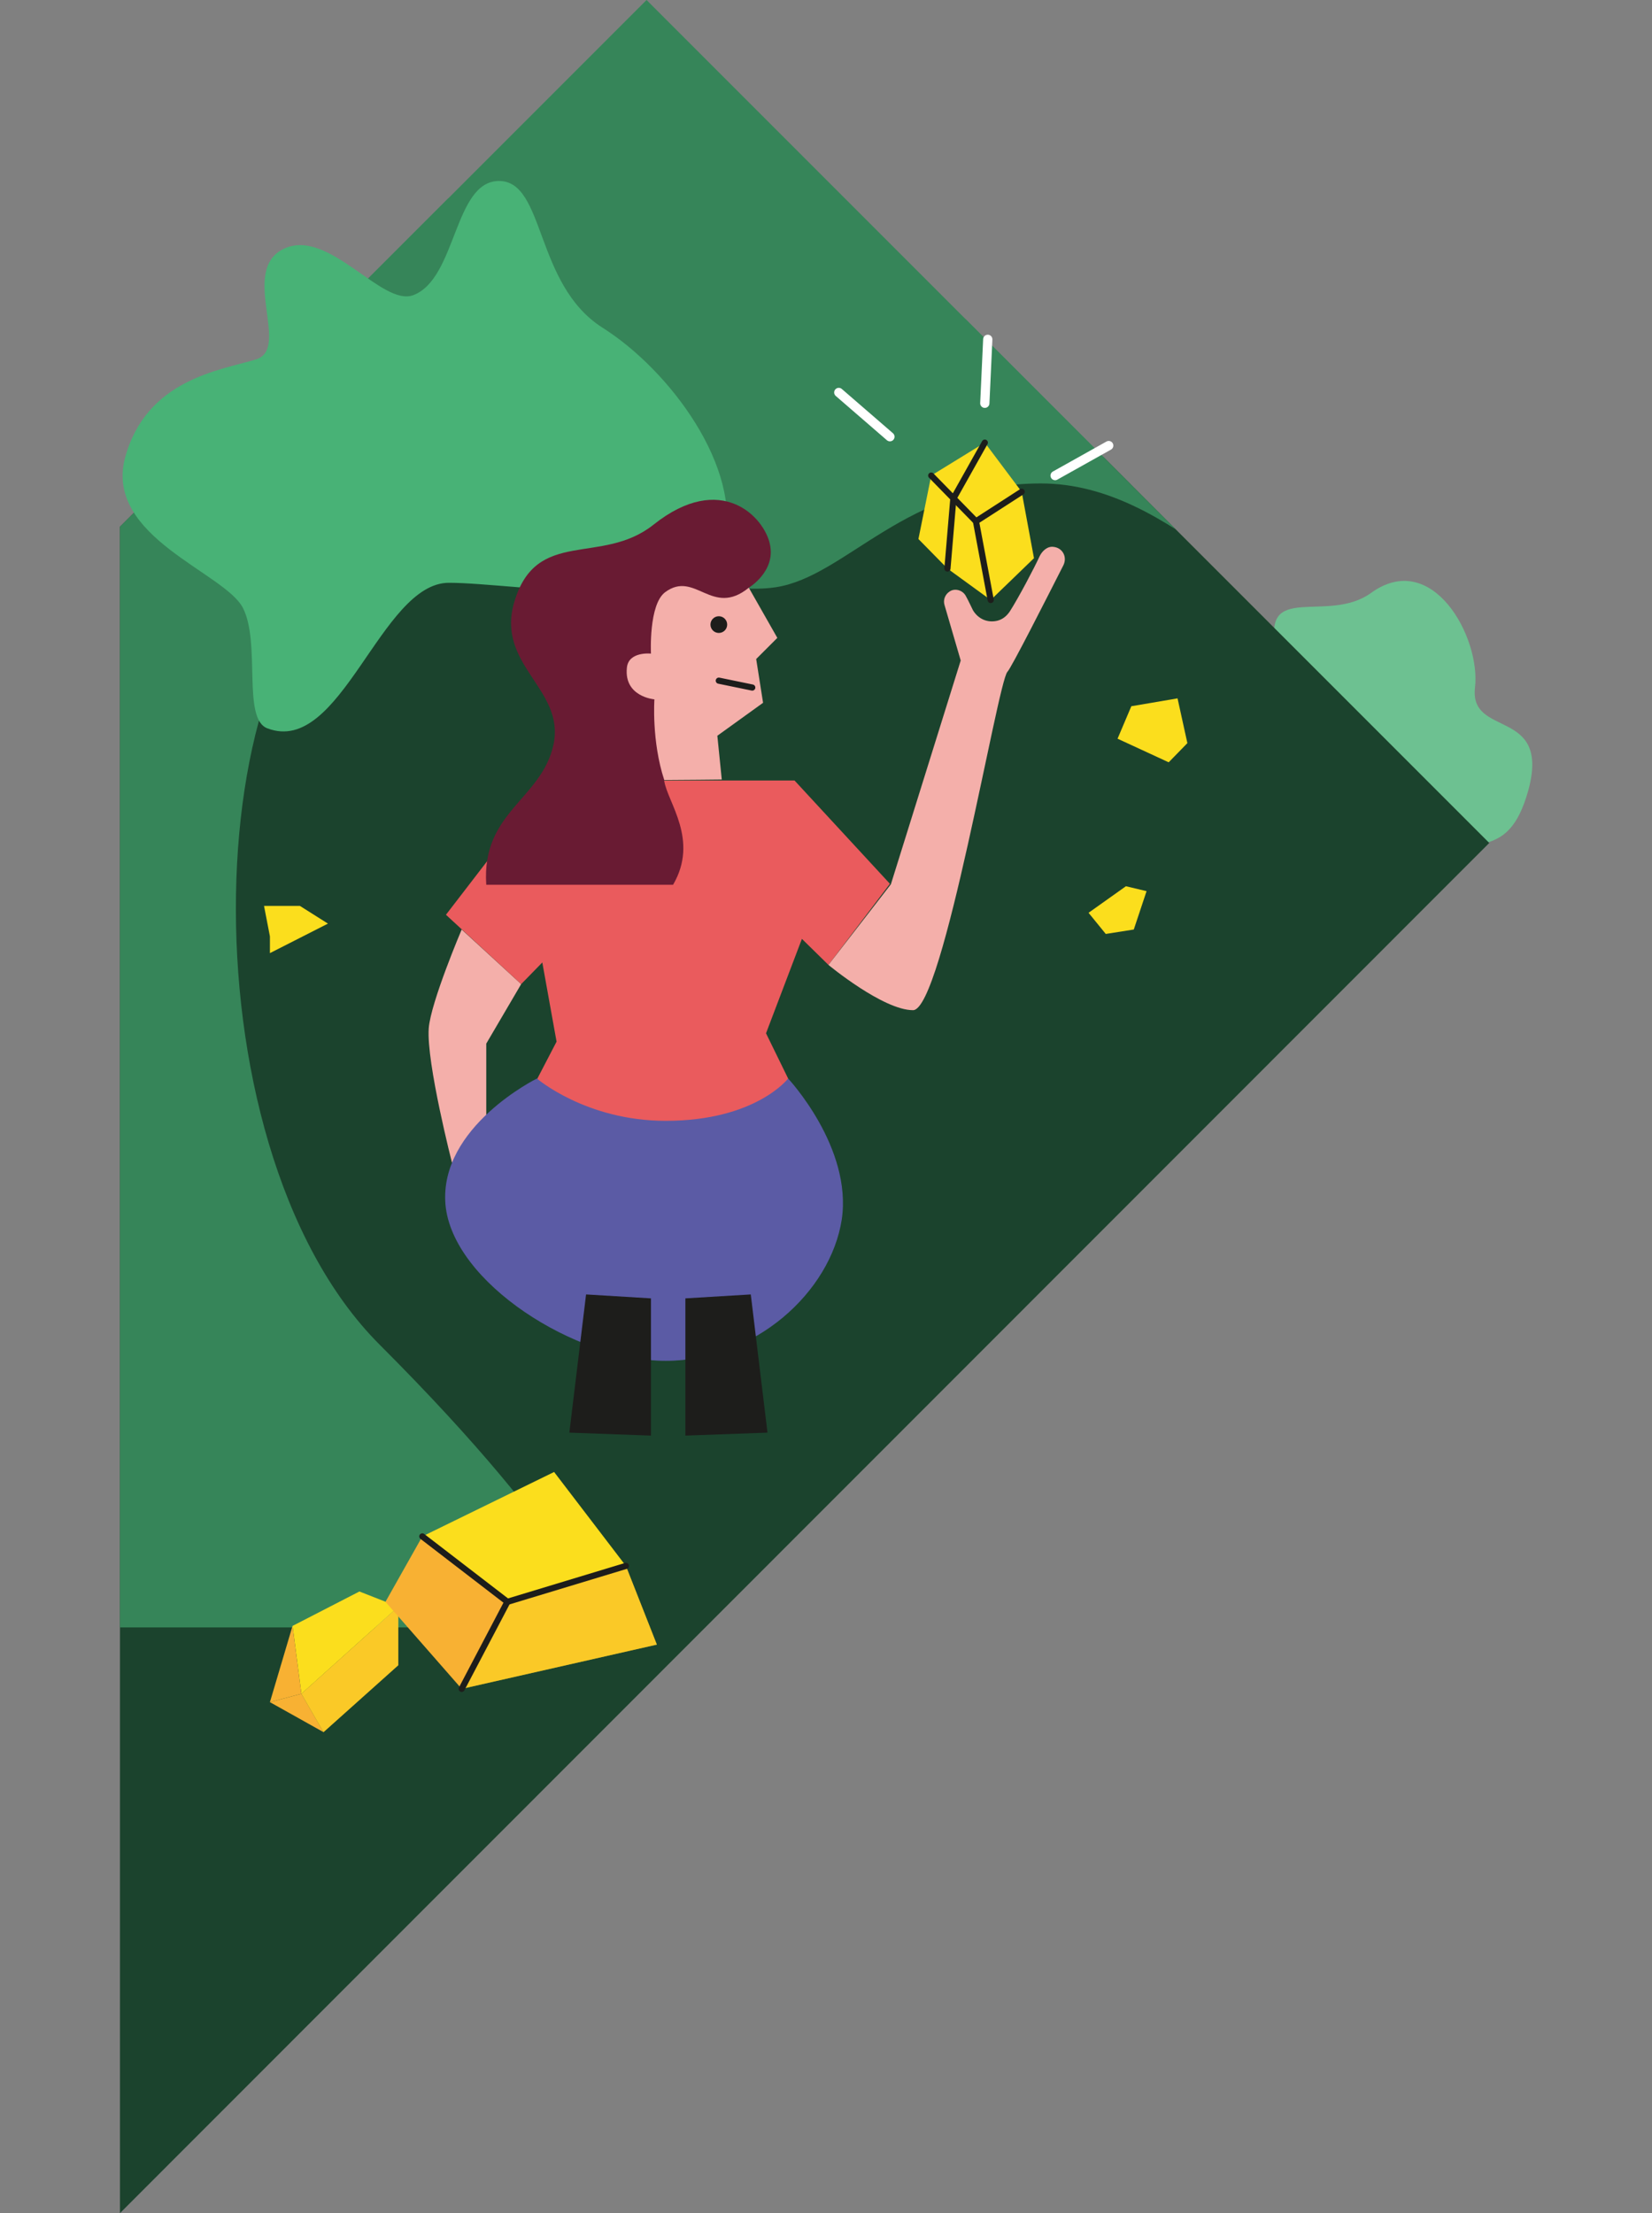 <?xml version="1.0" encoding="utf-8"?>
<!-- Generator: Adobe Illustrator 22.1.0, SVG Export Plug-In . SVG Version: 6.00 Build 0)  -->
<svg version="1.1" id="Layer_1" xmlns="http://www.w3.org/2000/svg" xmlns:xlink="http://www.w3.org/1999/xlink" x="0px" y="0px"
	 viewBox="0 0 336 450" style="enable-background:new 0 0 336 450;" xml:space="preserve">
<rect x="0" y="0" width="336" height="450" fill="#808080" stroke="none"/>
<style type="text/css">
	.st0{fill:#6DC191;}
	.st1{clip-path:url(#SVGID_2_);fill:#368559;}
	.st2{clip-path:url(#SVGID_4_);fill:#1B432D;}
	.st3{clip-path:url(#SVGID_6_);fill:#368559;}
	.st4{clip-path:url(#SVGID_8_);fill:#FBDE1D;}
	.st5{clip-path:url(#SVGID_10_);fill:#FBDE1D;}
	.st6{clip-path:url(#SVGID_12_);fill:#FBDE1D;}
	.st7{clip-path:url(#SVGID_14_);}
	.st8{fill:#FBDE1D;}
	.st9{fill:#F8B133;}
	.st10{opacity:0.45;fill:#F8B133;enable-background:new    ;}
	.st11{clip-path:url(#SVGID_16_);}
	.st12{fill:none;stroke:#1D1D1B;stroke-width:1.254;stroke-linecap:round;stroke-linejoin:round;stroke-miterlimit:10;}
	.st13{fill:#48B276;}
	.st14{fill:#F4AFAA;}
	.st15{fill:#EA5B5D;}
	.st16{fill:#5B5BA5;}
	.st17{fill:#1D1D1B;}
	.st18{fill:#691B33;}
	.st19{fill:none;stroke:#1D1D1B;stroke-width:1.254;stroke-linecap:round;stroke-miterlimit:10;}
	.st20{fill:none;stroke:#FFFFFF;stroke-width:1.882;stroke-linecap:round;stroke-miterlimit:10;}
</style>
<g>
	<path class="st0" d="M255.4,164.1c0,6.4,11.5,21.5,26.7,12.7c15.1-8.8,24.1,0.9,28.8-16.3c4.4-16.7-12.1-10.4-10.9-20.7
		c1.2-10.2-8.7-28.3-21.2-19.2c-8.8,6.3-22.3-2.4-19.2,11.3c3,13.7-10.7,5.5-13.3,12.3C243.2,151.4,255.4,157.8,255.4,164.1z"/>
	<g>
		<g>
			<defs>
				<polygon id="SVGID_1_" points="131.5,0 24.4,107.1 24.4,450 302.9,171.4 				"/>
			</defs>
			<clipPath id="SVGID_2_">
				<use xlink:href="#SVGID_1_"  style="overflow:visible;"/>
			</clipPath>
			<rect x="30.4" y="-48.5" class="st1" width="231.1" height="147"/>
		</g>
		<g>
			<defs>
				<polygon id="SVGID_3_" points="131.5,0 24.4,107.1 24.4,450 302.9,171.4 				"/>
			</defs>
			<clipPath id="SVGID_4_">
				<use xlink:href="#SVGID_3_"  style="overflow:visible;"/>
			</clipPath>
			<rect x="-33.5" y="92.9" class="st2" width="344.9" height="371.8"/>
		</g>
		<g>
			<defs>
				<polygon id="SVGID_5_" points="131.5,0 24.4,107.1 24.4,450 302.9,171.4 				"/>
			</defs>
			<clipPath id="SVGID_6_">
				<use xlink:href="#SVGID_5_"  style="overflow:visible;"/>
			</clipPath>
			<path class="st3" d="M157.8,119.4c-20.1,3-44.4-17.6-80.8-6.5S36,232.2,77.2,273.4s45,57.5,45,57.5h-182V53.1
				c0,0,5.1-26.4,37-26.4S1.6,49.2,22.4,49.2s20.7-17.6,46.4-17.6s37.9,36.4,97,36.4s42.2-22.6,75.1-22.6s20,26.9,54.1,26.9
				s56.7-18.5,63.8,12.5c6,25.8-21,27.9-38.6,27.9s-28.2,15.5-45.2,15.5s-35.8-29.9-63.3-29.9S172.2,117.2,157.8,119.4z"/>
		</g>
		<g>
			<defs>
				<polygon id="SVGID_7_" points="131.5,0 24.4,107.1 24.4,450 302.9,171.4 				"/>
			</defs>
			<clipPath id="SVGID_8_">
				<use xlink:href="#SVGID_7_"  style="overflow:visible;"/>
			</clipPath>
			<polygon class="st4" points="233.2,181.2 229,180.2 221.4,185.6 224.9,189.9 230.6,189 			"/>
		</g>
		<g>
			<defs>
				<polygon id="SVGID_9_" points="131.5,0 24.4,107.1 24.4,450 302.9,171.4 				"/>
			</defs>
			<clipPath id="SVGID_10_">
				<use xlink:href="#SVGID_9_"  style="overflow:visible;"/>
			</clipPath>
			<polygon class="st5" points="53.7,184.2 54.9,190.4 54.9,193.8 66.7,187.8 61,184.2 			"/>
		</g>
		<g>
			<defs>
				<polygon id="SVGID_11_" points="131.5,0 24.4,107.1 24.4,450 302.9,171.4 				"/>
			</defs>
			<clipPath id="SVGID_12_">
				<use xlink:href="#SVGID_11_"  style="overflow:visible;"/>
			</clipPath>
			<polygon class="st6" points="241.5,151.1 237.7,155 227.3,150.2 230.1,143.6 239.5,142 			"/>
		</g>
		<g>
			<defs>
				<polygon id="SVGID_13_" points="131.5,0 24.4,107.1 24.4,450 302.9,171.4 				"/>
			</defs>
			<clipPath id="SVGID_14_">
				<use xlink:href="#SVGID_13_"  style="overflow:visible;"/>
			</clipPath>
			<g class="st7">
				<polygon class="st8" points="61.3,344.4 59.5,330.6 73.1,323.6 81,326.7 				"/>
				<polygon class="st9" points="65.8,352.2 61.3,344.4 54.9,346.1 				"/>
				<polygon class="st8" points="81,326.7 81,338.6 65.8,352.2 61.3,344.4 				"/>
				<polygon class="st10" points="81,326.7 81,338.6 65.8,352.2 61.3,344.4 				"/>
				<polygon class="st9" points="59.5,330.6 54.9,346.1 61.3,344.4 				"/>
			</g>
		</g>
		<g>
			<defs>
				<polygon id="SVGID_15_" points="131.5,0 24.4,107.1 24.4,450 302.9,171.4 				"/>
			</defs>
			<clipPath id="SVGID_16_">
				<use xlink:href="#SVGID_15_"  style="overflow:visible;"/>
			</clipPath>
			<g class="st11">
				<g>
					<polygon class="st8" points="112.7,299.3 127.3,318.4 103.2,325.7 85.9,312.4 					"/>
					<polygon class="st8" points="133.6,334.4 127.3,318.4 103.2,325.7 93.9,343.4 					"/>
					<polygon class="st10" points="133.6,334.4 127.3,318.4 103.2,325.7 93.9,343.4 					"/>
					<polygon class="st9" points="85.9,312.4 103.2,325.7 93.9,343.4 78.4,325.7 					"/>
				</g>
				<polyline class="st12" points="85.9,312.4 103.2,325.7 127.3,318.4 				"/>
				<line class="st12" x1="103.2" y1="325.7" x2="93.9" y2="343.4"/>
			</g>
		</g>
	</g>
	<path class="st13" d="M84.1,60c-6.4,2.5-17.3-13.8-26.4-9.4S59.3,71,52,73.1c-7.2,2.2-22.3,4-26.6,20.1c-4.1,16,20.3,23.2,24,30.4
		c3.7,7.2-0.2,22.6,5,24.5c15,5.7,23-29.6,36.9-29.6s52.2,7.3,56-8c3.7-15.3-11-35.2-24.8-43.9c-13.8-8.8-11.6-29.8-21-29.8
		C92.3,36.8,92.9,56.6,84.1,60z"/>
	<g>
		<path class="st14" d="M106,200.1l-7.1,12.1v14.6l-6.9,9.9c0,0-5.3-20.6-4.8-27.6c0.4-5.3,6.7-20.1,6.7-20.1L106,200.1z"/>
		<polygon class="st15" points="161.6,158.7 111.7,158.7 90.7,186 106,200.1 110.3,195.7 113.2,211.8 109.3,219.3 108.9,236.6 
			161.8,237.9 160.3,219.3 155.8,210.1 163.1,190.9 168.5,196.2 181,179.7 		"/>
		<path class="st16" d="M160.3,219.3c0,0,13.1,14,10.9,28.7c-2.3,14.7-17.6,28.7-35.8,28.7s-43.4-15.9-44.8-31.8
			c-1.3-15.8,18.6-25.6,18.6-25.6s10,8.6,26.2,8.6C153.7,227.9,160.3,219.3,160.3,219.3z"/>
		<path class="st14" d="M168.5,196.2c0,0,11.1,9.2,17.2,9.2s17.2-66.7,19.2-68.8c0.8-0.8,8.1-15.2,11.4-21.7c0.8-1.7-0.2-3.5-2-3.7
			l0,0c-1.3-0.2-2.4,0.9-2.9,2c-0.9,2-4.2,8.3-6,11.1c-0.6,0.9-1.4,1.6-2.5,1.9l0,0c-2,0.5-3.9-0.3-5-2.1c-0.4-0.8-0.9-1.9-1.4-2.8
			c-0.6-1.3-2.3-1.8-3.4-1l0,0c-0.9,0.6-1.3,1.7-1,2.7l3.3,11.3l-14.2,45.5L168.5,196.2z"/>
		<polygon class="st17" points="119.2,263.2 132.4,264 132.4,291.9 115.8,291.3 		"/>
		<polygon class="st17" points="152.7,263.2 139.4,264 139.4,291.9 156.1,291.3 		"/>
		<path class="st18" d="M152.3,119.5c0,0,5.5-3.3,4.3-8.8c-1.1-5.5-9.9-15-23.7-4c-10.6,8.4-23.8,0.5-28.3,15.7
			c-3.8,12.9,10.3,17.6,8,28.9c-2.4,11.3-14.7,13.7-13.7,28.6c7.7,0,29,0,38,0c5.3-9.1-1.1-16.7-1.8-21.1
			C134.5,153.9,152.3,119.5,152.3,119.5z"/>
		<path class="st14" d="M152.3,119.5l5.8,10.2l-4.3,4.3l1.4,8.9l-9.3,6.7l0.9,8.9c0,0-9.1,0.1-11.7,0.1c-2.6-7.9-2-16.4-2-16.4
			s-6.2-0.5-5.6-6.4c0.3-3.4,4.9-2.9,4.9-2.9s-0.5-10,2.9-12.5C141.4,115.9,144.8,125.6,152.3,119.5z"/>
		<circle class="st17" cx="146.2" cy="127" r="1.7"/>
		<line class="st19" x1="146.2" y1="138.4" x2="153" y2="139.8"/>
		<g>
			<polygon class="st8" points="207.8,100 210.3,113.5 201.5,122 192.7,115.6 186.8,109.6 189.4,96.7 200.3,90 			"/>
			<polyline class="st12" points="201.5,122 198.5,106 207.8,100 			"/>
			<line class="st12" x1="189.4" y1="96.7" x2="198.5" y2="106"/>
			<polyline class="st12" points="200.3,90 193.9,101.4 192.7,115.6 			"/>
		</g>
		<line class="st20" x1="181" y1="88.8" x2="170.6" y2="79.8"/>
		<line class="st20" x1="200.3" y1="82" x2="200.9" y2="69"/>
		<line class="st20" x1="214.6" y1="96.7" x2="225.5" y2="90.6"/>
	</g>
</g>
</svg>
